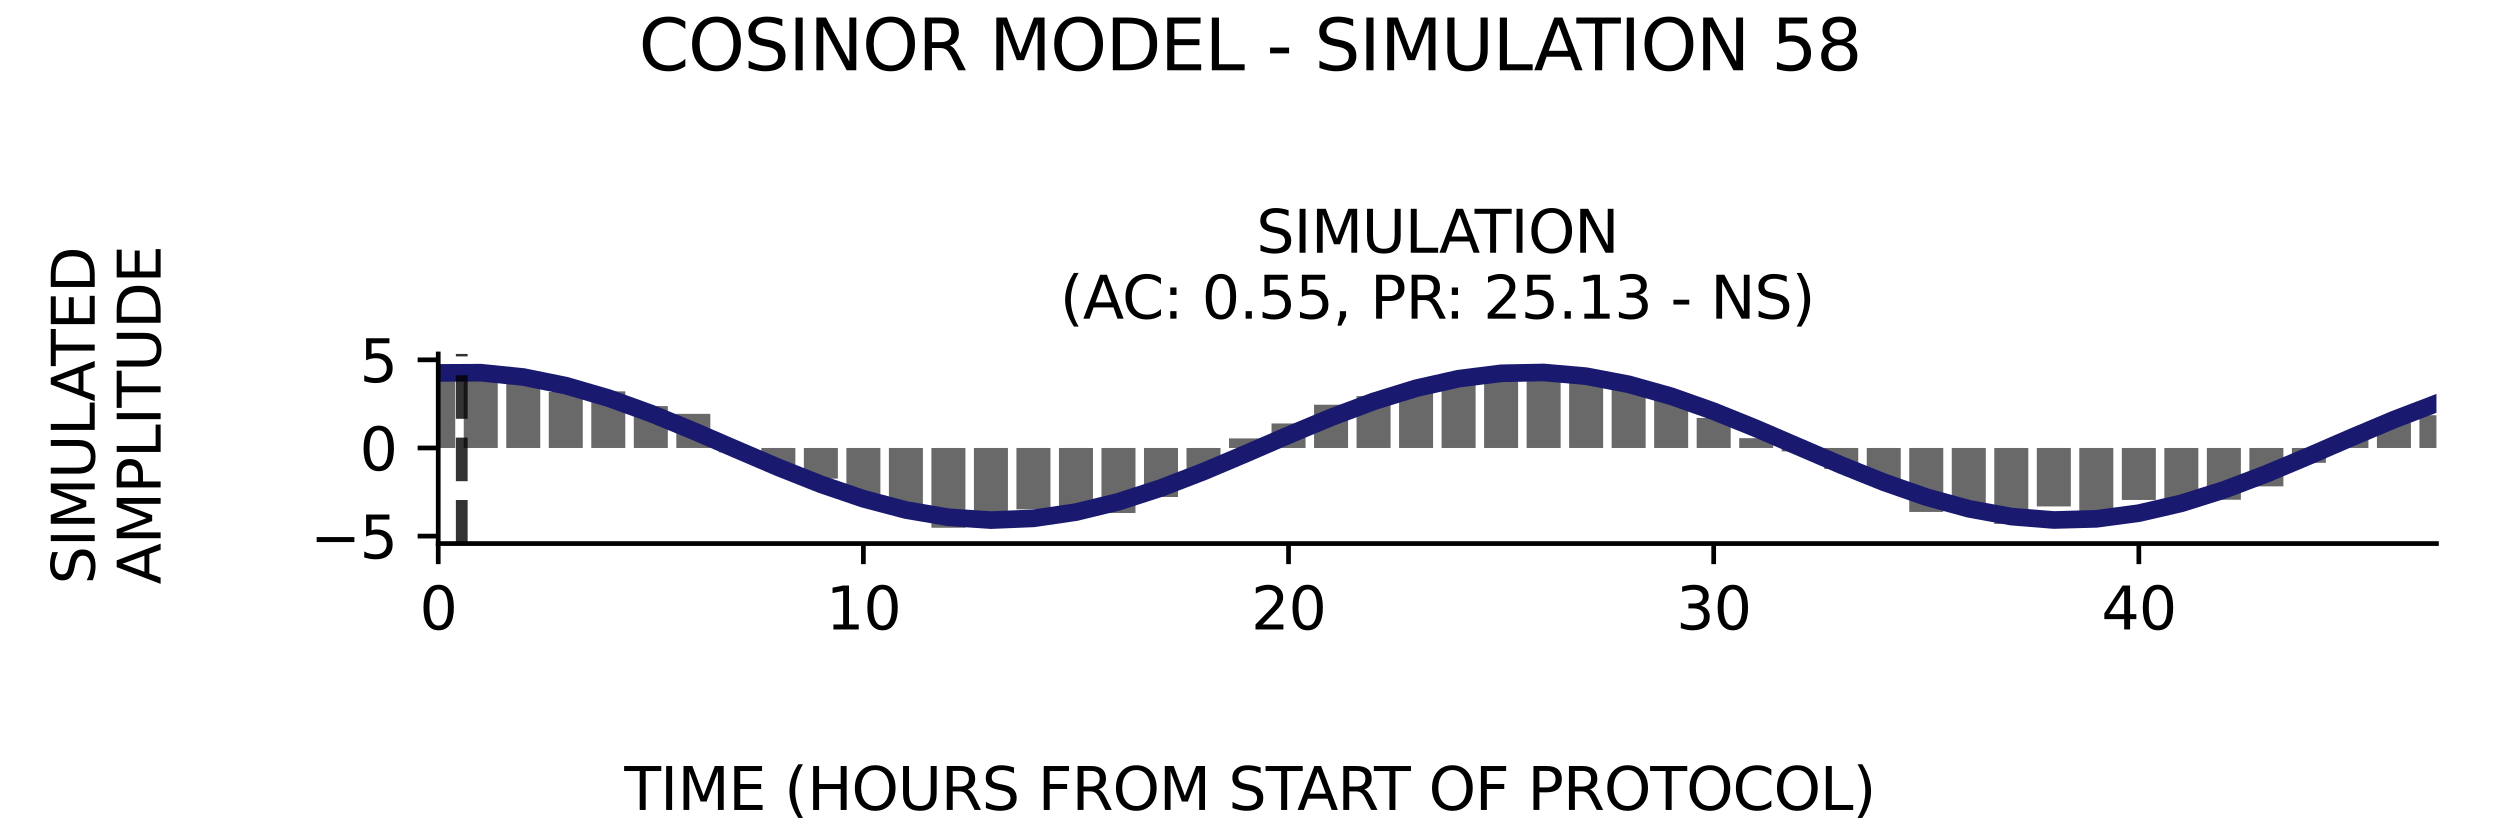 <?xml version="1.0" encoding="utf-8" standalone="no"?>
<!DOCTYPE svg PUBLIC "-//W3C//DTD SVG 1.1//EN"
  "http://www.w3.org/Graphics/SVG/1.1/DTD/svg11.dtd">
<svg xmlns:xlink="http://www.w3.org/1999/xlink" width="424.8pt" height="141.12pt" viewBox="0 0 424.8 141.12" xmlns="http://www.w3.org/2000/svg" version="1.1">
 <defs>
  <style type="text/css">*{stroke-linejoin: round; stroke-linecap: butt}</style>
 </defs>
 <g id="figure_1">
  <g id="patch_1">
   <path d="M 0 141.12 
L 424.8 141.12 
L 424.8 0 
L 0 0 
z
" style="fill: #ffffff"/>
  </g>
  <g id="axes_1">
   <g id="patch_2">
    <path d="M 74.464 92.36 
L 414 92.36 
L 414 60.144 
L 74.464 60.144 
z
" style="fill: #ffffff"/>
   </g>
   <g id="patch_3">
    <path d="M 71.574 76.12 
L 77.354 76.12 
L 77.354 63.367 
L 71.574 63.367 
z
" clip-path="url(#pa5b02bcf44)" style="fill: #696969"/>
   </g>
   <g id="patch_4">
    <path d="M 78.799 76.12 
L 84.578 76.12 
L 84.578 62.829 
L 78.799 62.829 
z
" clip-path="url(#pa5b02bcf44)" style="fill: #696969"/>
   </g>
   <g id="patch_5">
    <path d="M 86.023 76.12 
L 91.802 76.12 
L 91.802 63.646 
L 86.023 63.646 
z
" clip-path="url(#pa5b02bcf44)" style="fill: #696969"/>
   </g>
   <g id="patch_6">
    <path d="M 93.247 76.12 
L 99.026 76.12 
L 99.026 66.591 
L 93.247 66.591 
z
" clip-path="url(#pa5b02bcf44)" style="fill: #696969"/>
   </g>
   <g id="patch_7">
    <path d="M 100.471 76.12 
L 106.25 76.12 
L 106.25 66.499 
L 100.471 66.499 
z
" clip-path="url(#pa5b02bcf44)" style="fill: #696969"/>
   </g>
   <g id="patch_8">
    <path d="M 107.695 76.12 
L 113.475 76.12 
L 113.475 69.004 
L 107.695 69.004 
z
" clip-path="url(#pa5b02bcf44)" style="fill: #696969"/>
   </g>
   <g id="patch_9">
    <path d="M 114.919 76.12 
L 120.699 76.12 
L 120.699 70.321 
L 114.919 70.321 
z
" clip-path="url(#pa5b02bcf44)" style="fill: #696969"/>
   </g>
   <g id="patch_10">
    <path d="M 122.144 76.12 
L 127.923 76.12 
L 127.923 76.86 
L 122.144 76.86 
z
" clip-path="url(#pa5b02bcf44)" style="fill: #696969"/>
   </g>
   <g id="patch_11">
    <path d="M 129.368 76.12 
L 135.147 76.12 
L 135.147 79.65 
L 129.368 79.65 
z
" clip-path="url(#pa5b02bcf44)" style="fill: #696969"/>
   </g>
   <g id="patch_12">
    <path d="M 136.592 76.12 
L 142.371 76.12 
L 142.371 81.332 
L 136.592 81.332 
z
" clip-path="url(#pa5b02bcf44)" style="fill: #696969"/>
   </g>
   <g id="patch_13">
    <path d="M 143.816 76.12 
L 149.595 76.12 
L 149.595 83.949 
L 143.816 83.949 
z
" clip-path="url(#pa5b02bcf44)" style="fill: #696969"/>
   </g>
   <g id="patch_14">
    <path d="M 151.04 76.12 
L 156.82 76.12 
L 156.82 86.22 
L 151.04 86.22 
z
" clip-path="url(#pa5b02bcf44)" style="fill: #696969"/>
   </g>
   <g id="patch_15">
    <path d="M 158.264 76.12 
L 164.044 76.12 
L 164.044 89.675 
L 158.264 89.675 
z
" clip-path="url(#pa5b02bcf44)" style="fill: #696969"/>
   </g>
   <g id="patch_16">
    <path d="M 165.489 76.12 
L 171.268 76.12 
L 171.268 87.968 
L 165.489 87.968 
z
" clip-path="url(#pa5b02bcf44)" style="fill: #696969"/>
   </g>
   <g id="patch_17">
    <path d="M 172.713 76.12 
L 178.492 76.12 
L 178.492 86.549 
L 172.713 86.549 
z
" clip-path="url(#pa5b02bcf44)" style="fill: #696969"/>
   </g>
   <g id="patch_18">
    <path d="M 179.937 76.12 
L 185.716 76.12 
L 185.716 86.463 
L 179.937 86.463 
z
" clip-path="url(#pa5b02bcf44)" style="fill: #696969"/>
   </g>
   <g id="patch_19">
    <path d="M 187.161 76.12 
L 192.94 76.12 
L 192.94 87.167 
L 187.161 87.167 
z
" clip-path="url(#pa5b02bcf44)" style="fill: #696969"/>
   </g>
   <g id="patch_20">
    <path d="M 194.385 76.12 
L 200.165 76.12 
L 200.165 84.45 
L 194.385 84.45 
z
" clip-path="url(#pa5b02bcf44)" style="fill: #696969"/>
   </g>
   <g id="patch_21">
    <path d="M 201.609 76.12 
L 207.389 76.12 
L 207.389 80.2 
L 201.609 80.2 
z
" clip-path="url(#pa5b02bcf44)" style="fill: #696969"/>
   </g>
   <g id="patch_22">
    <path d="M 208.834 76.12 
L 214.613 76.12 
L 214.613 74.495 
L 208.834 74.495 
z
" clip-path="url(#pa5b02bcf44)" style="fill: #696969"/>
   </g>
   <g id="patch_23">
    <path d="M 216.058 76.12 
L 221.837 76.12 
L 221.837 71.955 
L 216.058 71.955 
z
" clip-path="url(#pa5b02bcf44)" style="fill: #696969"/>
   </g>
   <g id="patch_24">
    <path d="M 223.282 76.12 
L 229.061 76.12 
L 229.061 68.771 
L 223.282 68.771 
z
" clip-path="url(#pa5b02bcf44)" style="fill: #696969"/>
   </g>
   <g id="patch_25">
    <path d="M 230.506 76.12 
L 236.285 76.12 
L 236.285 67.302 
L 230.506 67.302 
z
" clip-path="url(#pa5b02bcf44)" style="fill: #696969"/>
   </g>
   <g id="patch_26">
    <path d="M 237.73 76.12 
L 243.51 76.12 
L 243.51 66.642 
L 237.73 66.642 
z
" clip-path="url(#pa5b02bcf44)" style="fill: #696969"/>
   </g>
   <g id="patch_27">
    <path d="M 244.954 76.12 
L 250.734 76.12 
L 250.734 64.797 
L 244.954 64.797 
z
" clip-path="url(#pa5b02bcf44)" style="fill: #696969"/>
   </g>
   <g id="patch_28">
    <path d="M 252.179 76.12 
L 257.958 76.12 
L 257.958 63.93 
L 252.179 63.93 
z
" clip-path="url(#pa5b02bcf44)" style="fill: #696969"/>
   </g>
   <g id="patch_29">
    <path d="M 259.403 76.12 
L 265.182 76.12 
L 265.182 63.217 
L 259.403 63.217 
z
" clip-path="url(#pa5b02bcf44)" style="fill: #696969"/>
   </g>
   <g id="patch_30">
    <path d="M 266.627 76.12 
L 272.406 76.12 
L 272.406 63.969 
L 266.627 63.969 
z
" clip-path="url(#pa5b02bcf44)" style="fill: #696969"/>
   </g>
   <g id="patch_31">
    <path d="M 273.851 76.12 
L 279.63 76.12 
L 279.63 65.473 
L 273.851 65.473 
z
" clip-path="url(#pa5b02bcf44)" style="fill: #696969"/>
   </g>
   <g id="patch_32">
    <path d="M 281.075 76.12 
L 286.855 76.12 
L 286.855 66.878 
L 281.075 66.878 
z
" clip-path="url(#pa5b02bcf44)" style="fill: #696969"/>
   </g>
   <g id="patch_33">
    <path d="M 288.299 76.12 
L 294.079 76.12 
L 294.079 71.017 
L 288.299 71.017 
z
" clip-path="url(#pa5b02bcf44)" style="fill: #696969"/>
   </g>
   <g id="patch_34">
    <path d="M 295.524 76.12 
L 301.303 76.12 
L 301.303 74.454 
L 295.524 74.454 
z
" clip-path="url(#pa5b02bcf44)" style="fill: #696969"/>
   </g>
   <g id="patch_35">
    <path d="M 302.748 76.12 
L 308.527 76.12 
L 308.527 76.7 
L 302.748 76.7 
z
" clip-path="url(#pa5b02bcf44)" style="fill: #696969"/>
   </g>
   <g id="patch_36">
    <path d="M 309.972 76.12 
L 315.751 76.12 
L 315.751 79.681 
L 309.972 79.681 
z
" clip-path="url(#pa5b02bcf44)" style="fill: #696969"/>
   </g>
   <g id="patch_37">
    <path d="M 317.196 76.12 
L 322.975 76.12 
L 322.975 81.711 
L 317.196 81.711 
z
" clip-path="url(#pa5b02bcf44)" style="fill: #696969"/>
   </g>
   <g id="patch_38">
    <path d="M 324.42 76.12 
L 330.2 76.12 
L 330.2 86.988 
L 324.42 86.988 
z
" clip-path="url(#pa5b02bcf44)" style="fill: #696969"/>
   </g>
   <g id="patch_39">
    <path d="M 331.644 76.12 
L 337.424 76.12 
L 337.424 86.313 
L 331.644 86.313 
z
" clip-path="url(#pa5b02bcf44)" style="fill: #696969"/>
   </g>
   <g id="patch_40">
    <path d="M 338.869 76.12 
L 344.648 76.12 
L 344.648 89.031 
L 338.869 89.031 
z
" clip-path="url(#pa5b02bcf44)" style="fill: #696969"/>
   </g>
   <g id="patch_41">
    <path d="M 346.093 76.12 
L 351.872 76.12 
L 351.872 86.054 
L 346.093 86.054 
z
" clip-path="url(#pa5b02bcf44)" style="fill: #696969"/>
   </g>
   <g id="patch_42">
    <path d="M 353.317 76.12 
L 359.096 76.12 
L 359.096 87.321 
L 353.317 87.321 
z
" clip-path="url(#pa5b02bcf44)" style="fill: #696969"/>
   </g>
   <g id="patch_43">
    <path d="M 360.541 76.12 
L 366.32 76.12 
L 366.32 84.952 
L 360.541 84.952 
z
" clip-path="url(#pa5b02bcf44)" style="fill: #696969"/>
   </g>
   <g id="patch_44">
    <path d="M 367.765 76.12 
L 373.545 76.12 
L 373.545 85.839 
L 367.765 85.839 
z
" clip-path="url(#pa5b02bcf44)" style="fill: #696969"/>
   </g>
   <g id="patch_45">
    <path d="M 374.989 76.12 
L 380.769 76.12 
L 380.769 84.917 
L 374.989 84.917 
z
" clip-path="url(#pa5b02bcf44)" style="fill: #696969"/>
   </g>
   <g id="patch_46">
    <path d="M 382.214 76.12 
L 387.993 76.12 
L 387.993 82.643 
L 382.214 82.643 
z
" clip-path="url(#pa5b02bcf44)" style="fill: #696969"/>
   </g>
   <g id="patch_47">
    <path d="M 389.438 76.12 
L 395.217 76.12 
L 395.217 78.642 
L 389.438 78.642 
z
" clip-path="url(#pa5b02bcf44)" style="fill: #696969"/>
   </g>
   <g id="patch_48">
    <path d="M 396.662 76.12 
L 402.441 76.12 
L 402.441 74.372 
L 396.662 74.372 
z
" clip-path="url(#pa5b02bcf44)" style="fill: #696969"/>
   </g>
   <g id="patch_49">
    <path d="M 403.886 76.12 
L 409.665 76.12 
L 409.665 71.78 
L 403.886 71.78 
z
" clip-path="url(#pa5b02bcf44)" style="fill: #696969"/>
   </g>
   <g id="patch_50">
    <path d="M 411.11 76.12 
L 416.89 76.12 
L 416.89 70.549 
L 411.11 70.549 
z
" clip-path="url(#pa5b02bcf44)" style="fill: #696969"/>
   </g>
   <g id="matplotlib.axis_1">
    <g id="xtick_1">
     <g id="line2d_1">
      <defs>
       <path id="m8a4eeb570c" d="M 0 0 
L 0 3.5 
" style="stroke: #000000; stroke-width: 0.8"/>
      </defs>
      <g>
       <use xlink:href="#m8a4eeb570c" x="74.464" y="92.36" style="stroke: #000000; stroke-width: 0.8"/>
      </g>
     </g>
     <g id="text_1">
      <!-- 0 -->
      <g transform="translate(71.283 106.958) scale(0.1 -0.1)">
       <defs>
        <path id="DejaVuSans-30" d="M 2034 4250 
Q 1547 4250 1301 3770 
Q 1056 3291 1056 2328 
Q 1056 1369 1301 889 
Q 1547 409 2034 409 
Q 2525 409 2770 889 
Q 3016 1369 3016 2328 
Q 3016 3291 2770 3770 
Q 2525 4250 2034 4250 
z
M 2034 4750 
Q 2819 4750 3233 4129 
Q 3647 3509 3647 2328 
Q 3647 1150 3233 529 
Q 2819 -91 2034 -91 
Q 1250 -91 836 529 
Q 422 1150 422 2328 
Q 422 3509 836 4129 
Q 1250 4750 2034 4750 
z
" transform="scale(0.016)"/>
       </defs>
       <use xlink:href="#DejaVuSans-30"/>
      </g>
     </g>
    </g>
    <g id="xtick_2">
     <g id="line2d_2">
      <g>
       <use xlink:href="#m8a4eeb570c" x="146.706" y="92.36" style="stroke: #000000; stroke-width: 0.8"/>
      </g>
     </g>
     <g id="text_2">
      <!-- 10 -->
      <g transform="translate(140.343 106.958) scale(0.1 -0.1)">
       <defs>
        <path id="DejaVuSans-31" d="M 794 531 
L 1825 531 
L 1825 4091 
L 703 3866 
L 703 4441 
L 1819 4666 
L 2450 4666 
L 2450 531 
L 3481 531 
L 3481 0 
L 794 0 
L 794 531 
z
" transform="scale(0.016)"/>
       </defs>
       <use xlink:href="#DejaVuSans-31"/>
       <use xlink:href="#DejaVuSans-30" x="63.623"/>
      </g>
     </g>
    </g>
    <g id="xtick_3">
     <g id="line2d_3">
      <g>
       <use xlink:href="#m8a4eeb570c" x="218.947" y="92.36" style="stroke: #000000; stroke-width: 0.8"/>
      </g>
     </g>
     <g id="text_3">
      <!-- 20 -->
      <g transform="translate(212.585 106.958) scale(0.1 -0.1)">
       <defs>
        <path id="DejaVuSans-32" d="M 1228 531 
L 3431 531 
L 3431 0 
L 469 0 
L 469 531 
Q 828 903 1448 1529 
Q 2069 2156 2228 2338 
Q 2531 2678 2651 2914 
Q 2772 3150 2772 3378 
Q 2772 3750 2511 3984 
Q 2250 4219 1831 4219 
Q 1534 4219 1204 4116 
Q 875 4013 500 3803 
L 500 4441 
Q 881 4594 1212 4672 
Q 1544 4750 1819 4750 
Q 2544 4750 2975 4387 
Q 3406 4025 3406 3419 
Q 3406 3131 3298 2873 
Q 3191 2616 2906 2266 
Q 2828 2175 2409 1742 
Q 1991 1309 1228 531 
z
" transform="scale(0.016)"/>
       </defs>
       <use xlink:href="#DejaVuSans-32"/>
       <use xlink:href="#DejaVuSans-30" x="63.623"/>
      </g>
     </g>
    </g>
    <g id="xtick_4">
     <g id="line2d_4">
      <g>
       <use xlink:href="#m8a4eeb570c" x="291.189" y="92.36" style="stroke: #000000; stroke-width: 0.8"/>
      </g>
     </g>
     <g id="text_4">
      <!-- 30 -->
      <g transform="translate(284.827 106.958) scale(0.1 -0.1)">
       <defs>
        <path id="DejaVuSans-33" d="M 2597 2516 
Q 3050 2419 3304 2112 
Q 3559 1806 3559 1356 
Q 3559 666 3084 287 
Q 2609 -91 1734 -91 
Q 1441 -91 1130 -33 
Q 819 25 488 141 
L 488 750 
Q 750 597 1062 519 
Q 1375 441 1716 441 
Q 2309 441 2620 675 
Q 2931 909 2931 1356 
Q 2931 1769 2642 2001 
Q 2353 2234 1838 2234 
L 1294 2234 
L 1294 2753 
L 1863 2753 
Q 2328 2753 2575 2939 
Q 2822 3125 2822 3475 
Q 2822 3834 2567 4026 
Q 2313 4219 1838 4219 
Q 1578 4219 1281 4162 
Q 984 4106 628 3988 
L 628 4550 
Q 988 4650 1302 4700 
Q 1616 4750 1894 4750 
Q 2613 4750 3031 4423 
Q 3450 4097 3450 3541 
Q 3450 3153 3228 2886 
Q 3006 2619 2597 2516 
z
" transform="scale(0.016)"/>
       </defs>
       <use xlink:href="#DejaVuSans-33"/>
       <use xlink:href="#DejaVuSans-30" x="63.623"/>
      </g>
     </g>
    </g>
    <g id="xtick_5">
     <g id="line2d_5">
      <g>
       <use xlink:href="#m8a4eeb570c" x="363.431" y="92.36" style="stroke: #000000; stroke-width: 0.8"/>
      </g>
     </g>
     <g id="text_5">
      <!-- 40 -->
      <g transform="translate(357.068 106.958) scale(0.1 -0.1)">
       <defs>
        <path id="DejaVuSans-34" d="M 2419 4116 
L 825 1625 
L 2419 1625 
L 2419 4116 
z
M 2253 4666 
L 3047 4666 
L 3047 1625 
L 3713 1625 
L 3713 1100 
L 3047 1100 
L 3047 0 
L 2419 0 
L 2419 1100 
L 313 1100 
L 313 1709 
L 2253 4666 
z
" transform="scale(0.016)"/>
       </defs>
       <use xlink:href="#DejaVuSans-34"/>
       <use xlink:href="#DejaVuSans-30" x="63.623"/>
      </g>
     </g>
    </g>
   </g>
   <g id="matplotlib.axis_2">
    <g id="ytick_1">
     <g id="line2d_6">
      <defs>
       <path id="mb557ef7071" d="M 0 0 
L -3.5 0 
" style="stroke: #000000; stroke-width: 0.8"/>
      </defs>
      <g>
       <use xlink:href="#mb557ef7071" x="74.464" y="91.095" style="stroke: #000000; stroke-width: 0.8"/>
      </g>
     </g>
     <g id="text_6">
      <!-- −5 -->
      <g transform="translate(52.722 94.895) scale(0.1 -0.1)">
       <defs>
        <path id="DejaVuSans-2212" d="M 678 2272 
L 4684 2272 
L 4684 1741 
L 678 1741 
L 678 2272 
z
" transform="scale(0.016)"/>
        <path id="DejaVuSans-35" d="M 691 4666 
L 3169 4666 
L 3169 4134 
L 1269 4134 
L 1269 2991 
Q 1406 3038 1543 3061 
Q 1681 3084 1819 3084 
Q 2600 3084 3056 2656 
Q 3513 2228 3513 1497 
Q 3513 744 3044 326 
Q 2575 -91 1722 -91 
Q 1428 -91 1123 -41 
Q 819 9 494 109 
L 494 744 
Q 775 591 1075 516 
Q 1375 441 1709 441 
Q 2250 441 2565 725 
Q 2881 1009 2881 1497 
Q 2881 1984 2565 2268 
Q 2250 2553 1709 2553 
Q 1456 2553 1204 2497 
Q 953 2441 691 2322 
L 691 4666 
z
" transform="scale(0.016)"/>
       </defs>
       <use xlink:href="#DejaVuSans-2212"/>
       <use xlink:href="#DejaVuSans-35" x="83.789"/>
      </g>
     </g>
    </g>
    <g id="ytick_2">
     <g id="line2d_7">
      <g>
       <use xlink:href="#mb557ef7071" x="74.464" y="76.12" style="stroke: #000000; stroke-width: 0.8"/>
      </g>
     </g>
     <g id="text_7">
      <!-- 0 -->
      <g transform="translate(61.102 79.92) scale(0.1 -0.1)">
       <use xlink:href="#DejaVuSans-30"/>
      </g>
     </g>
    </g>
    <g id="ytick_3">
     <g id="line2d_8">
      <g>
       <use xlink:href="#mb557ef7071" x="74.464" y="61.145" style="stroke: #000000; stroke-width: 0.8"/>
      </g>
     </g>
     <g id="text_8">
      <!-- 5 -->
      <g transform="translate(61.102 64.944) scale(0.1 -0.1)">
       <use xlink:href="#DejaVuSans-35"/>
      </g>
     </g>
    </g>
   </g>
   <g id="line2d_9">
    <path d="M 74.464 63.368 
L 81.688 63.327 
L 88.912 64.061 
L 96.137 65.527 
L 103.361 67.633 
L 110.585 70.247 
L 117.809 73.208 
L 125.033 76.331 
L 132.257 79.422 
L 139.482 82.288 
L 146.706 84.752 
L 153.93 86.66 
L 161.154 87.894 
L 168.378 88.377 
L 175.602 88.078 
L 182.827 87.017 
L 190.051 85.259 
L 197.275 82.914 
L 204.499 80.128 
L 211.723 77.073 
L 218.947 73.94 
L 226.172 70.924 
L 233.396 68.211 
L 240.62 65.972 
L 247.844 64.345 
L 255.068 63.431 
L 262.292 63.288 
L 269.517 63.923 
L 276.741 65.298 
L 283.965 67.327 
L 291.189 69.884 
L 298.413 72.81 
L 305.637 75.922 
L 312.862 79.028 
L 320.086 81.935 
L 327.31 84.46 
L 334.534 86.448 
L 341.758 87.775 
L 348.982 88.358 
L 356.207 88.161 
L 363.431 87.196 
L 370.655 85.524 
L 377.879 83.247 
L 385.103 80.509 
L 392.327 77.479 
L 399.552 74.345 
L 406.776 71.302 
L 414 68.541 
" clip-path="url(#pa5b02bcf44)" style="fill: none; stroke: #191970; stroke-width: 3; stroke-linecap: square"/>
   </g>
   <g id="line2d_10">
    <path d="M 78.462 92.36 
L 78.462 60.144 
" clip-path="url(#pa5b02bcf44)" style="fill: none; stroke-dasharray: 7.4,3.2; stroke-dashoffset: 0; stroke: #000000; stroke-opacity: 0.8; stroke-width: 2"/>
   </g>
   <g id="patch_51">
    <path d="M 74.464 92.36 
L 74.464 60.144 
" style="fill: none; stroke: #000000; stroke-width: 0.8; stroke-linejoin: miter; stroke-linecap: square"/>
   </g>
   <g id="patch_52">
    <path d="M 74.464 92.36 
L 414 92.36 
" style="fill: none; stroke: #000000; stroke-width: 0.8; stroke-linejoin: miter; stroke-linecap: square"/>
   </g>
   <g id="text_9">
    <!-- SIMULATION -->
    <g transform="translate(213.473 42.946) scale(0.1 -0.1)">
     <defs>
      <path id="DejaVuSans-53" d="M 3425 4513 
L 3425 3897 
Q 3066 4069 2747 4153 
Q 2428 4238 2131 4238 
Q 1616 4238 1336 4038 
Q 1056 3838 1056 3469 
Q 1056 3159 1242 3001 
Q 1428 2844 1947 2747 
L 2328 2669 
Q 3034 2534 3370 2195 
Q 3706 1856 3706 1288 
Q 3706 609 3251 259 
Q 2797 -91 1919 -91 
Q 1588 -91 1214 -16 
Q 841 59 441 206 
L 441 856 
Q 825 641 1194 531 
Q 1563 422 1919 422 
Q 2459 422 2753 634 
Q 3047 847 3047 1241 
Q 3047 1584 2836 1778 
Q 2625 1972 2144 2069 
L 1759 2144 
Q 1053 2284 737 2584 
Q 422 2884 422 3419 
Q 422 4038 858 4394 
Q 1294 4750 2059 4750 
Q 2388 4750 2728 4690 
Q 3069 4631 3425 4513 
z
" transform="scale(0.016)"/>
      <path id="DejaVuSans-49" d="M 628 4666 
L 1259 4666 
L 1259 0 
L 628 0 
L 628 4666 
z
" transform="scale(0.016)"/>
      <path id="DejaVuSans-4d" d="M 628 4666 
L 1569 4666 
L 2759 1491 
L 3956 4666 
L 4897 4666 
L 4897 0 
L 4281 0 
L 4281 4097 
L 3078 897 
L 2444 897 
L 1241 4097 
L 1241 0 
L 628 0 
L 628 4666 
z
" transform="scale(0.016)"/>
      <path id="DejaVuSans-55" d="M 556 4666 
L 1191 4666 
L 1191 1831 
Q 1191 1081 1462 751 
Q 1734 422 2344 422 
Q 2950 422 3222 751 
Q 3494 1081 3494 1831 
L 3494 4666 
L 4128 4666 
L 4128 1753 
Q 4128 841 3676 375 
Q 3225 -91 2344 -91 
Q 1459 -91 1007 375 
Q 556 841 556 1753 
L 556 4666 
z
" transform="scale(0.016)"/>
      <path id="DejaVuSans-4c" d="M 628 4666 
L 1259 4666 
L 1259 531 
L 3531 531 
L 3531 0 
L 628 0 
L 628 4666 
z
" transform="scale(0.016)"/>
      <path id="DejaVuSans-41" d="M 2188 4044 
L 1331 1722 
L 3047 1722 
L 2188 4044 
z
M 1831 4666 
L 2547 4666 
L 4325 0 
L 3669 0 
L 3244 1197 
L 1141 1197 
L 716 0 
L 50 0 
L 1831 4666 
z
" transform="scale(0.016)"/>
      <path id="DejaVuSans-54" d="M -19 4666 
L 3928 4666 
L 3928 4134 
L 2272 4134 
L 2272 0 
L 1638 0 
L 1638 4134 
L -19 4134 
L -19 4666 
z
" transform="scale(0.016)"/>
      <path id="DejaVuSans-4f" d="M 2522 4238 
Q 1834 4238 1429 3725 
Q 1025 3213 1025 2328 
Q 1025 1447 1429 934 
Q 1834 422 2522 422 
Q 3209 422 3611 934 
Q 4013 1447 4013 2328 
Q 4013 3213 3611 3725 
Q 3209 4238 2522 4238 
z
M 2522 4750 
Q 3503 4750 4090 4092 
Q 4678 3434 4678 2328 
Q 4678 1225 4090 567 
Q 3503 -91 2522 -91 
Q 1538 -91 948 565 
Q 359 1222 359 2328 
Q 359 3434 948 4092 
Q 1538 4750 2522 4750 
z
" transform="scale(0.016)"/>
      <path id="DejaVuSans-4e" d="M 628 4666 
L 1478 4666 
L 3547 763 
L 3547 4666 
L 4159 4666 
L 4159 0 
L 3309 0 
L 1241 3903 
L 1241 0 
L 628 0 
L 628 4666 
z
" transform="scale(0.016)"/>
     </defs>
     <use xlink:href="#DejaVuSans-53"/>
     <use xlink:href="#DejaVuSans-49" x="63.477"/>
     <use xlink:href="#DejaVuSans-4d" x="92.969"/>
     <use xlink:href="#DejaVuSans-55" x="179.248"/>
     <use xlink:href="#DejaVuSans-4c" x="252.441"/>
     <use xlink:href="#DejaVuSans-41" x="310.404"/>
     <use xlink:href="#DejaVuSans-54" x="371.062"/>
     <use xlink:href="#DejaVuSans-49" x="432.146"/>
     <use xlink:href="#DejaVuSans-4f" x="461.639"/>
     <use xlink:href="#DejaVuSans-4e" x="540.35"/>
    </g>
    <!-- (AC: 0.55, PR: 25.13 - NS) -->
    <g transform="translate(180.105 54.144) scale(0.1 -0.1)">
     <defs>
      <path id="DejaVuSans-28" d="M 1984 4856 
Q 1566 4138 1362 3434 
Q 1159 2731 1159 2009 
Q 1159 1288 1364 580 
Q 1569 -128 1984 -844 
L 1484 -844 
Q 1016 -109 783 600 
Q 550 1309 550 2009 
Q 550 2706 781 3412 
Q 1013 4119 1484 4856 
L 1984 4856 
z
" transform="scale(0.016)"/>
      <path id="DejaVuSans-43" d="M 4122 4306 
L 4122 3641 
Q 3803 3938 3442 4084 
Q 3081 4231 2675 4231 
Q 1875 4231 1450 3742 
Q 1025 3253 1025 2328 
Q 1025 1406 1450 917 
Q 1875 428 2675 428 
Q 3081 428 3442 575 
Q 3803 722 4122 1019 
L 4122 359 
Q 3791 134 3420 21 
Q 3050 -91 2638 -91 
Q 1578 -91 968 557 
Q 359 1206 359 2328 
Q 359 3453 968 4101 
Q 1578 4750 2638 4750 
Q 3056 4750 3426 4639 
Q 3797 4528 4122 4306 
z
" transform="scale(0.016)"/>
      <path id="DejaVuSans-3a" d="M 750 794 
L 1409 794 
L 1409 0 
L 750 0 
L 750 794 
z
M 750 3309 
L 1409 3309 
L 1409 2516 
L 750 2516 
L 750 3309 
z
" transform="scale(0.016)"/>
      <path id="DejaVuSans-20" transform="scale(0.016)"/>
      <path id="DejaVuSans-2e" d="M 684 794 
L 1344 794 
L 1344 0 
L 684 0 
L 684 794 
z
" transform="scale(0.016)"/>
      <path id="DejaVuSans-2c" d="M 750 794 
L 1409 794 
L 1409 256 
L 897 -744 
L 494 -744 
L 750 256 
L 750 794 
z
" transform="scale(0.016)"/>
      <path id="DejaVuSans-50" d="M 1259 4147 
L 1259 2394 
L 2053 2394 
Q 2494 2394 2734 2622 
Q 2975 2850 2975 3272 
Q 2975 3691 2734 3919 
Q 2494 4147 2053 4147 
L 1259 4147 
z
M 628 4666 
L 2053 4666 
Q 2838 4666 3239 4311 
Q 3641 3956 3641 3272 
Q 3641 2581 3239 2228 
Q 2838 1875 2053 1875 
L 1259 1875 
L 1259 0 
L 628 0 
L 628 4666 
z
" transform="scale(0.016)"/>
      <path id="DejaVuSans-52" d="M 2841 2188 
Q 3044 2119 3236 1894 
Q 3428 1669 3622 1275 
L 4263 0 
L 3584 0 
L 2988 1197 
Q 2756 1666 2539 1819 
Q 2322 1972 1947 1972 
L 1259 1972 
L 1259 0 
L 628 0 
L 628 4666 
L 2053 4666 
Q 2853 4666 3247 4331 
Q 3641 3997 3641 3322 
Q 3641 2881 3436 2590 
Q 3231 2300 2841 2188 
z
M 1259 4147 
L 1259 2491 
L 2053 2491 
Q 2509 2491 2742 2702 
Q 2975 2913 2975 3322 
Q 2975 3731 2742 3939 
Q 2509 4147 2053 4147 
L 1259 4147 
z
" transform="scale(0.016)"/>
      <path id="DejaVuSans-2d" d="M 313 2009 
L 1997 2009 
L 1997 1497 
L 313 1497 
L 313 2009 
z
" transform="scale(0.016)"/>
      <path id="DejaVuSans-29" d="M 513 4856 
L 1013 4856 
Q 1481 4119 1714 3412 
Q 1947 2706 1947 2009 
Q 1947 1309 1714 600 
Q 1481 -109 1013 -844 
L 513 -844 
Q 928 -128 1133 580 
Q 1338 1288 1338 2009 
Q 1338 2731 1133 3434 
Q 928 4138 513 4856 
z
" transform="scale(0.016)"/>
     </defs>
     <use xlink:href="#DejaVuSans-28"/>
     <use xlink:href="#DejaVuSans-41" x="39.014"/>
     <use xlink:href="#DejaVuSans-43" x="105.672"/>
     <use xlink:href="#DejaVuSans-3a" x="175.496"/>
     <use xlink:href="#DejaVuSans-20" x="209.188"/>
     <use xlink:href="#DejaVuSans-30" x="240.975"/>
     <use xlink:href="#DejaVuSans-2e" x="304.598"/>
     <use xlink:href="#DejaVuSans-35" x="336.385"/>
     <use xlink:href="#DejaVuSans-35" x="400.008"/>
     <use xlink:href="#DejaVuSans-2c" x="463.631"/>
     <use xlink:href="#DejaVuSans-20" x="495.418"/>
     <use xlink:href="#DejaVuSans-50" x="527.205"/>
     <use xlink:href="#DejaVuSans-52" x="587.508"/>
     <use xlink:href="#DejaVuSans-3a" x="653.865"/>
     <use xlink:href="#DejaVuSans-20" x="687.557"/>
     <use xlink:href="#DejaVuSans-32" x="719.344"/>
     <use xlink:href="#DejaVuSans-35" x="782.967"/>
     <use xlink:href="#DejaVuSans-2e" x="846.59"/>
     <use xlink:href="#DejaVuSans-31" x="878.377"/>
     <use xlink:href="#DejaVuSans-33" x="942"/>
     <use xlink:href="#DejaVuSans-20" x="1005.623"/>
     <use xlink:href="#DejaVuSans-2d" x="1037.41"/>
     <use xlink:href="#DejaVuSans-20" x="1073.494"/>
     <use xlink:href="#DejaVuSans-4e" x="1105.281"/>
     <use xlink:href="#DejaVuSans-53" x="1180.086"/>
     <use xlink:href="#DejaVuSans-29" x="1243.562"/>
    </g>
   </g>
  </g>
  <g id="text_10">
   <!-- COSINOR MODEL - SIMULATION 58 -->
   <g transform="translate(108.534 11.941) scale(0.12 -0.12)">
    <defs>
     <path id="DejaVuSans-44" d="M 1259 4147 
L 1259 519 
L 2022 519 
Q 2988 519 3436 956 
Q 3884 1394 3884 2338 
Q 3884 3275 3436 3711 
Q 2988 4147 2022 4147 
L 1259 4147 
z
M 628 4666 
L 1925 4666 
Q 3281 4666 3915 4102 
Q 4550 3538 4550 2338 
Q 4550 1131 3912 565 
Q 3275 0 1925 0 
L 628 0 
L 628 4666 
z
" transform="scale(0.016)"/>
     <path id="DejaVuSans-45" d="M 628 4666 
L 3578 4666 
L 3578 4134 
L 1259 4134 
L 1259 2753 
L 3481 2753 
L 3481 2222 
L 1259 2222 
L 1259 531 
L 3634 531 
L 3634 0 
L 628 0 
L 628 4666 
z
" transform="scale(0.016)"/>
     <path id="DejaVuSans-38" d="M 2034 2216 
Q 1584 2216 1326 1975 
Q 1069 1734 1069 1313 
Q 1069 891 1326 650 
Q 1584 409 2034 409 
Q 2484 409 2743 651 
Q 3003 894 3003 1313 
Q 3003 1734 2745 1975 
Q 2488 2216 2034 2216 
z
M 1403 2484 
Q 997 2584 770 2862 
Q 544 3141 544 3541 
Q 544 4100 942 4425 
Q 1341 4750 2034 4750 
Q 2731 4750 3128 4425 
Q 3525 4100 3525 3541 
Q 3525 3141 3298 2862 
Q 3072 2584 2669 2484 
Q 3125 2378 3379 2068 
Q 3634 1759 3634 1313 
Q 3634 634 3220 271 
Q 2806 -91 2034 -91 
Q 1263 -91 848 271 
Q 434 634 434 1313 
Q 434 1759 690 2068 
Q 947 2378 1403 2484 
z
M 1172 3481 
Q 1172 3119 1398 2916 
Q 1625 2713 2034 2713 
Q 2441 2713 2670 2916 
Q 2900 3119 2900 3481 
Q 2900 3844 2670 4047 
Q 2441 4250 2034 4250 
Q 1625 4250 1398 4047 
Q 1172 3844 1172 3481 
z
" transform="scale(0.016)"/>
    </defs>
    <use xlink:href="#DejaVuSans-43"/>
    <use xlink:href="#DejaVuSans-4f" x="69.824"/>
    <use xlink:href="#DejaVuSans-53" x="148.535"/>
    <use xlink:href="#DejaVuSans-49" x="212.012"/>
    <use xlink:href="#DejaVuSans-4e" x="241.504"/>
    <use xlink:href="#DejaVuSans-4f" x="316.309"/>
    <use xlink:href="#DejaVuSans-52" x="395.02"/>
    <use xlink:href="#DejaVuSans-20" x="464.502"/>
    <use xlink:href="#DejaVuSans-4d" x="496.289"/>
    <use xlink:href="#DejaVuSans-4f" x="582.568"/>
    <use xlink:href="#DejaVuSans-44" x="661.279"/>
    <use xlink:href="#DejaVuSans-45" x="738.281"/>
    <use xlink:href="#DejaVuSans-4c" x="801.465"/>
    <use xlink:href="#DejaVuSans-20" x="857.178"/>
    <use xlink:href="#DejaVuSans-2d" x="888.965"/>
    <use xlink:href="#DejaVuSans-20" x="925.049"/>
    <use xlink:href="#DejaVuSans-53" x="956.836"/>
    <use xlink:href="#DejaVuSans-49" x="1020.312"/>
    <use xlink:href="#DejaVuSans-4d" x="1049.805"/>
    <use xlink:href="#DejaVuSans-55" x="1136.084"/>
    <use xlink:href="#DejaVuSans-4c" x="1209.277"/>
    <use xlink:href="#DejaVuSans-41" x="1267.24"/>
    <use xlink:href="#DejaVuSans-54" x="1327.898"/>
    <use xlink:href="#DejaVuSans-49" x="1388.982"/>
    <use xlink:href="#DejaVuSans-4f" x="1418.475"/>
    <use xlink:href="#DejaVuSans-4e" x="1497.186"/>
    <use xlink:href="#DejaVuSans-20" x="1571.99"/>
    <use xlink:href="#DejaVuSans-35" x="1603.777"/>
    <use xlink:href="#DejaVuSans-38" x="1667.4"/>
   </g>
  </g>
  <g id="text_11">
   <!-- TIME (HOURS FROM START OF PROTOCOL) -->
   <g transform="translate(106.08 137.629) scale(0.1 -0.1)">
    <defs>
     <path id="DejaVuSans-48" d="M 628 4666 
L 1259 4666 
L 1259 2753 
L 3553 2753 
L 3553 4666 
L 4184 4666 
L 4184 0 
L 3553 0 
L 3553 2222 
L 1259 2222 
L 1259 0 
L 628 0 
L 628 4666 
z
" transform="scale(0.016)"/>
     <path id="DejaVuSans-46" d="M 628 4666 
L 3309 4666 
L 3309 4134 
L 1259 4134 
L 1259 2759 
L 3109 2759 
L 3109 2228 
L 1259 2228 
L 1259 0 
L 628 0 
L 628 4666 
z
" transform="scale(0.016)"/>
    </defs>
    <use xlink:href="#DejaVuSans-54"/>
    <use xlink:href="#DejaVuSans-49" x="61.084"/>
    <use xlink:href="#DejaVuSans-4d" x="90.576"/>
    <use xlink:href="#DejaVuSans-45" x="176.855"/>
    <use xlink:href="#DejaVuSans-20" x="240.039"/>
    <use xlink:href="#DejaVuSans-28" x="271.826"/>
    <use xlink:href="#DejaVuSans-48" x="310.84"/>
    <use xlink:href="#DejaVuSans-4f" x="386.035"/>
    <use xlink:href="#DejaVuSans-55" x="464.746"/>
    <use xlink:href="#DejaVuSans-52" x="537.939"/>
    <use xlink:href="#DejaVuSans-53" x="607.422"/>
    <use xlink:href="#DejaVuSans-20" x="670.898"/>
    <use xlink:href="#DejaVuSans-46" x="702.686"/>
    <use xlink:href="#DejaVuSans-52" x="760.205"/>
    <use xlink:href="#DejaVuSans-4f" x="829.688"/>
    <use xlink:href="#DejaVuSans-4d" x="908.398"/>
    <use xlink:href="#DejaVuSans-20" x="994.678"/>
    <use xlink:href="#DejaVuSans-53" x="1026.465"/>
    <use xlink:href="#DejaVuSans-54" x="1089.941"/>
    <use xlink:href="#DejaVuSans-41" x="1143.275"/>
    <use xlink:href="#DejaVuSans-52" x="1211.684"/>
    <use xlink:href="#DejaVuSans-54" x="1273.916"/>
    <use xlink:href="#DejaVuSans-20" x="1335"/>
    <use xlink:href="#DejaVuSans-4f" x="1366.787"/>
    <use xlink:href="#DejaVuSans-46" x="1445.498"/>
    <use xlink:href="#DejaVuSans-20" x="1503.018"/>
    <use xlink:href="#DejaVuSans-50" x="1534.805"/>
    <use xlink:href="#DejaVuSans-52" x="1595.107"/>
    <use xlink:href="#DejaVuSans-4f" x="1664.59"/>
    <use xlink:href="#DejaVuSans-54" x="1743.301"/>
    <use xlink:href="#DejaVuSans-4f" x="1804.385"/>
    <use xlink:href="#DejaVuSans-43" x="1883.096"/>
    <use xlink:href="#DejaVuSans-4f" x="1952.92"/>
    <use xlink:href="#DejaVuSans-4c" x="2031.631"/>
    <use xlink:href="#DejaVuSans-29" x="2087.344"/>
   </g>
  </g>
  <g id="text_12">
   <!-- SIMULATED -->
   <g transform="translate(16.094 99.293) rotate(-90) scale(0.1 -0.1)">
    <use xlink:href="#DejaVuSans-53"/>
    <use xlink:href="#DejaVuSans-49" x="63.477"/>
    <use xlink:href="#DejaVuSans-4d" x="92.969"/>
    <use xlink:href="#DejaVuSans-55" x="179.248"/>
    <use xlink:href="#DejaVuSans-4c" x="252.441"/>
    <use xlink:href="#DejaVuSans-41" x="310.404"/>
    <use xlink:href="#DejaVuSans-54" x="371.062"/>
    <use xlink:href="#DejaVuSans-45" x="432.146"/>
    <use xlink:href="#DejaVuSans-44" x="495.33"/>
   </g>
   <!-- AMPLITUDE -->
   <g transform="translate(27.292 99.293) rotate(-90) scale(0.1 -0.1)">
    <use xlink:href="#DejaVuSans-41"/>
    <use xlink:href="#DejaVuSans-4d" x="68.408"/>
    <use xlink:href="#DejaVuSans-50" x="154.688"/>
    <use xlink:href="#DejaVuSans-4c" x="214.99"/>
    <use xlink:href="#DejaVuSans-49" x="270.703"/>
    <use xlink:href="#DejaVuSans-54" x="300.195"/>
    <use xlink:href="#DejaVuSans-55" x="361.279"/>
    <use xlink:href="#DejaVuSans-44" x="434.473"/>
    <use xlink:href="#DejaVuSans-45" x="511.475"/>
   </g>
  </g>
 </g>
 <defs>
  <clipPath id="pa5b02bcf44">
   <rect x="74.464" y="60.144" width="339.536" height="32.216"/>
  </clipPath>
 </defs>
</svg>
